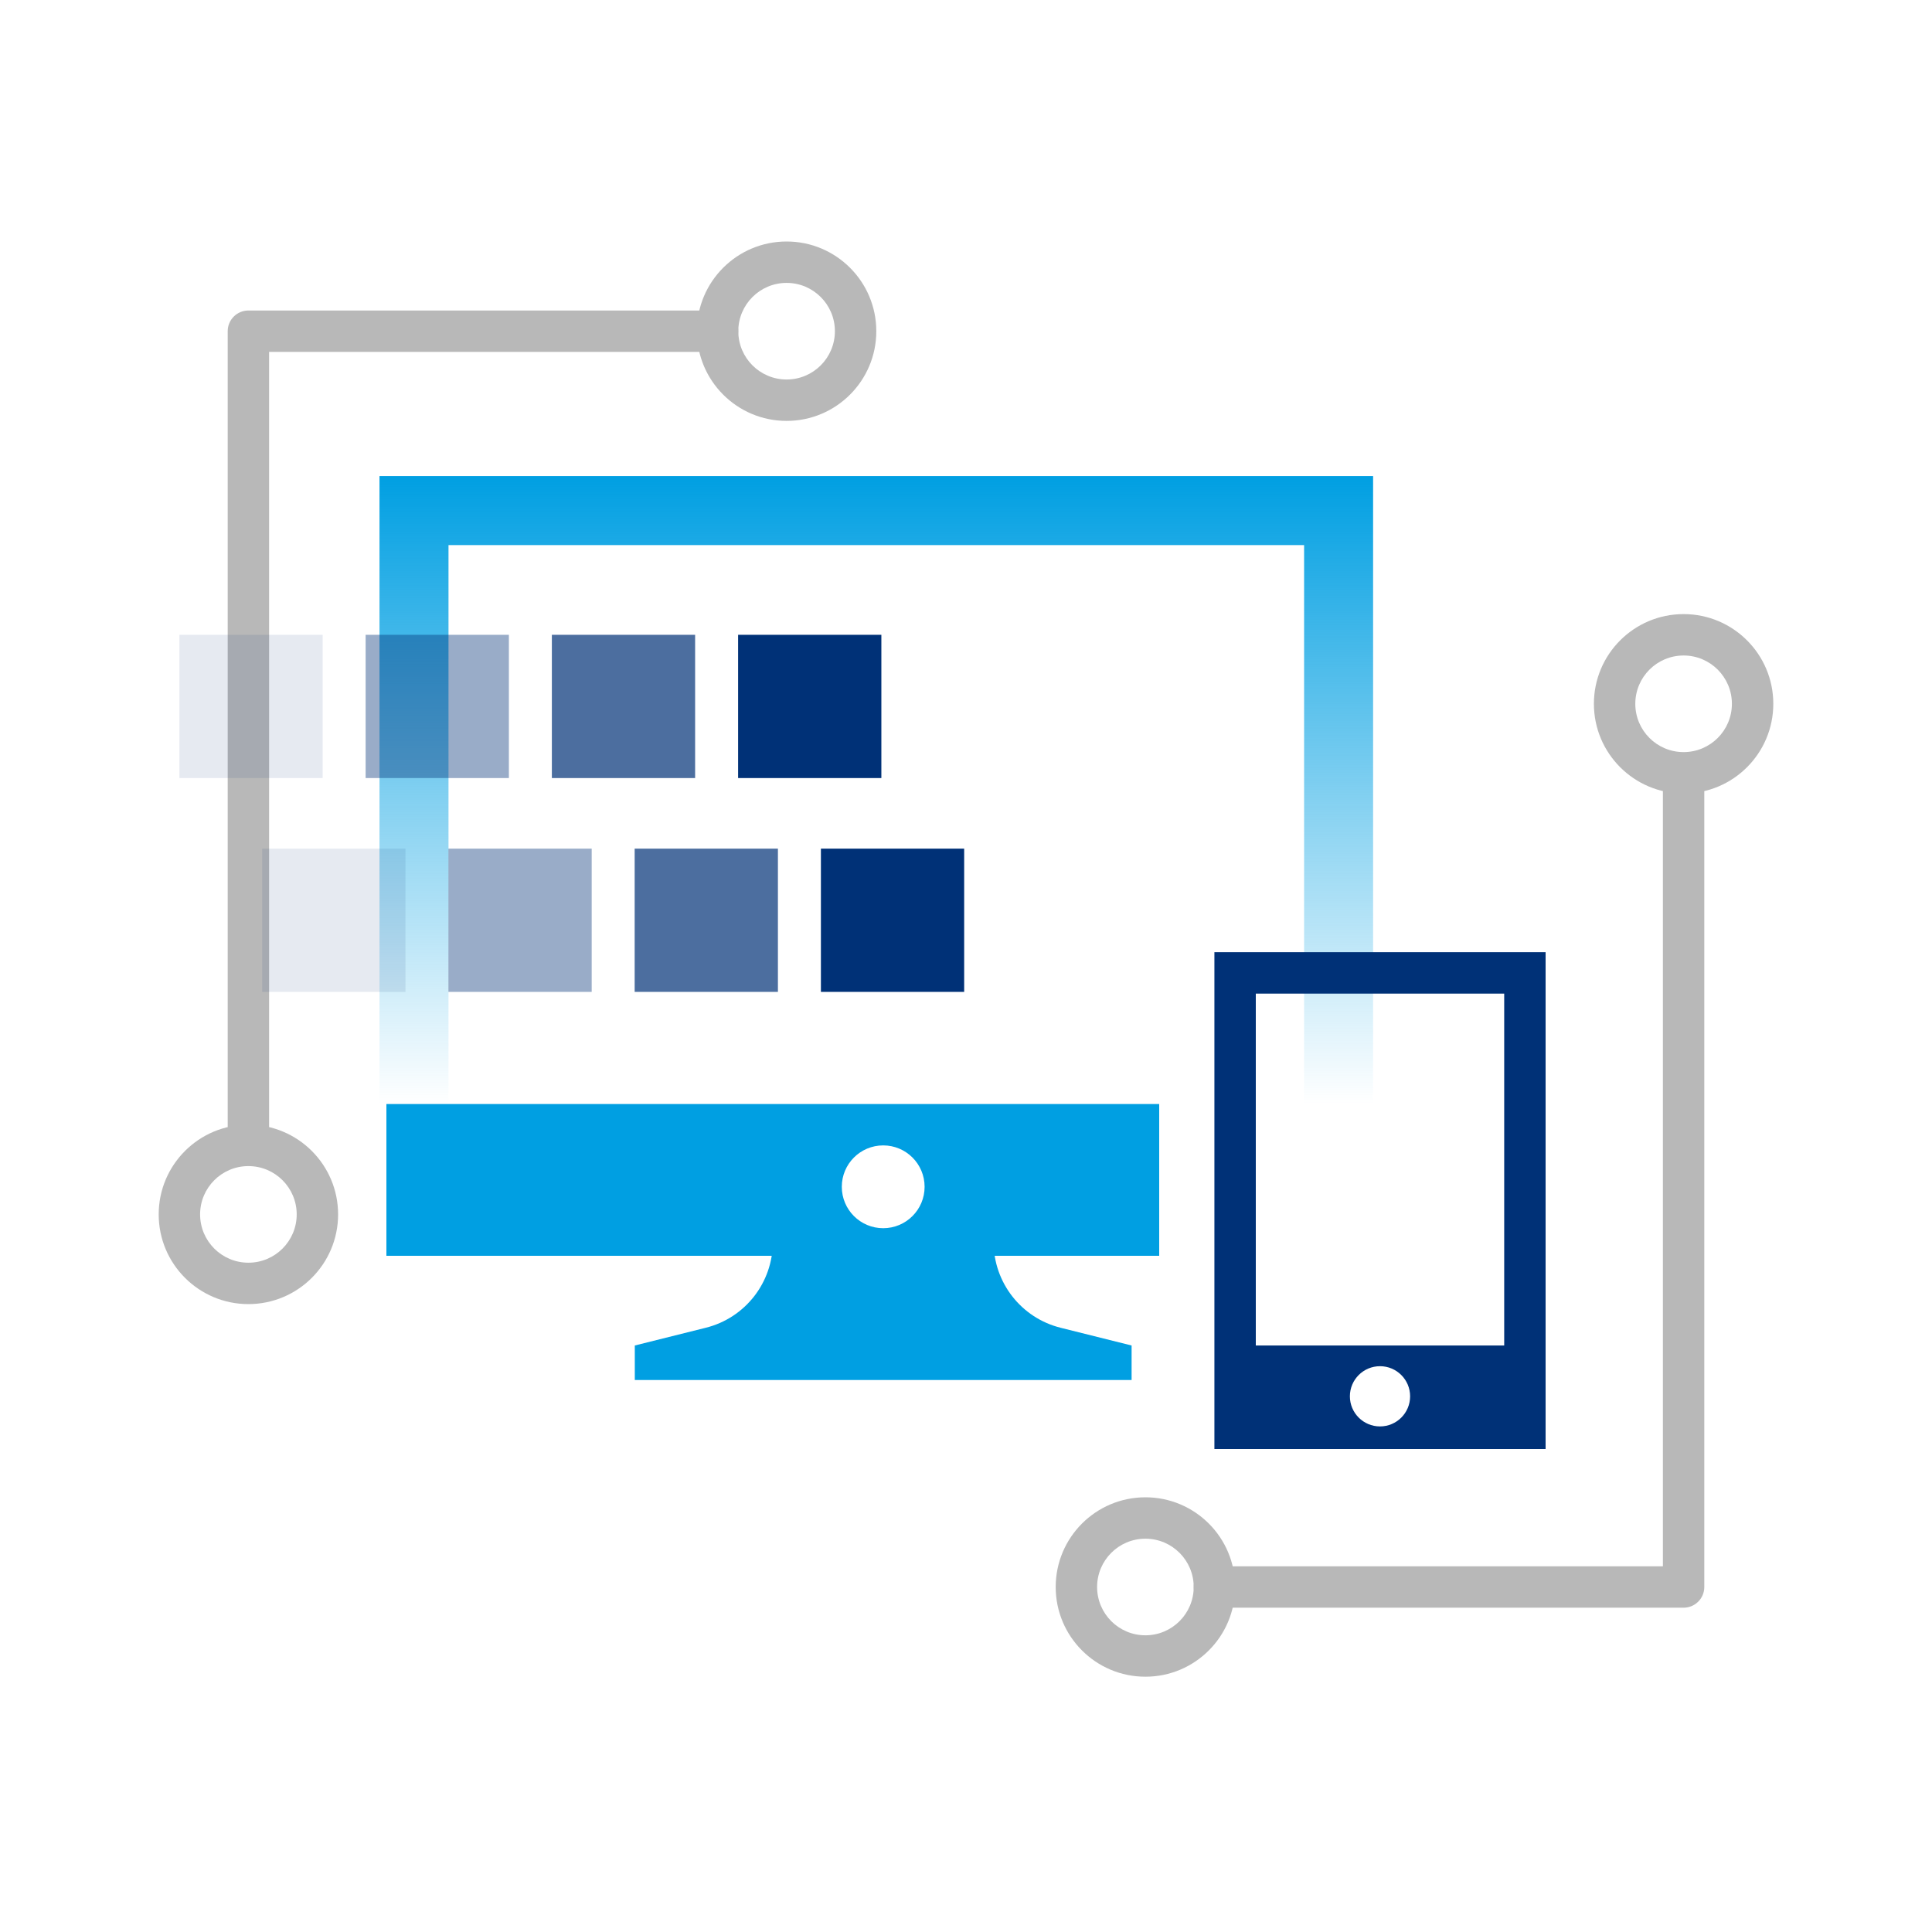 <svg width="140" height="140" viewBox="0 0 140 140" fill="none" xmlns="http://www.w3.org/2000/svg">
<path fill-rule="evenodd" clip-rule="evenodd" d="M27.5 34.5H99.5V80H94.5V39.5H32.5V80H27.5V34.5Z" fill="url(#paint0_linear_583_24409)"/>
<path fill-rule="evenodd" clip-rule="evenodd" d="M84 80H28V91H84V80ZM67 86C67 87.657 65.657 89 64 89C62.343 89 61 87.657 61 86C61 84.343 62.343 83 64 83C65.657 83 67 84.343 67 86Z" fill="#009FE2"/>
<path d="M56 90H72C72 92.939 74 95.5 76.851 96.213L82 97.5V100H46V97.5L51.149 96.213C54 95.5 56 92.939 56 90Z" fill="#009FE2"/>
<path fill-rule="evenodd" clip-rule="evenodd" d="M88 69H112V105H88V69ZM91 72H109V97.5H91V72ZM102.182 101.182C102.182 102.387 101.205 103.364 100 103.364C98.795 103.364 97.818 102.387 97.818 101.182C97.818 99.977 98.795 99 100 99C101.205 99 102.182 99.977 102.182 101.182Z" fill="#003177"/>
<path fill-rule="evenodd" clip-rule="evenodd" d="M123.5 115C123.5 115.828 122.828 116.5 122 116.5H88C87.172 116.5 86.5 115.828 86.5 115C86.5 114.172 87.172 113.5 88 113.5H120.5V56.5C120.5 55.672 121.172 55 122 55C122.828 55 123.5 55.672 123.5 56.5V115Z" fill="#B8B8B8"/>
<path fill-rule="evenodd" clip-rule="evenodd" d="M76.5 115C76.5 111.41 79.41 108.5 83 108.5C86.59 108.5 89.5 111.41 89.5 115C89.5 118.59 86.59 121.5 83 121.5C79.41 121.5 76.5 118.59 76.5 115ZM83 111.5C81.067 111.5 79.5 113.067 79.5 115C79.5 116.933 81.067 118.5 83 118.5C84.933 118.5 86.5 116.933 86.5 115C86.5 113.067 84.933 111.5 83 111.5Z" fill="#B8B8B8"/>
<path fill-rule="evenodd" clip-rule="evenodd" d="M115.5 51C115.5 47.41 118.41 44.5 122 44.5C125.59 44.5 128.5 47.41 128.5 51C128.5 54.59 125.59 57.5 122 57.5C118.41 57.5 115.5 54.59 115.5 51ZM122 47.5C120.067 47.5 118.5 49.067 118.5 51C118.5 52.933 120.067 54.5 122 54.5C123.933 54.5 125.5 52.933 125.5 51C125.5 49.067 123.933 47.5 122 47.5Z" fill="#B8B8B8"/>
<path fill-rule="evenodd" clip-rule="evenodd" d="M16.5 24C16.5 23.172 17.172 22.5 18 22.5H52C52.828 22.5 53.5 23.172 53.5 24C53.5 24.828 52.828 25.5 52 25.5H19.5V82.5C19.5 83.328 18.828 84 18 84C17.172 84 16.5 83.328 16.5 82.5V24Z" fill="#B8B8B8"/>
<path fill-rule="evenodd" clip-rule="evenodd" d="M63.5 24C63.5 27.59 60.59 30.5 57 30.5C53.41 30.5 50.5 27.59 50.5 24C50.5 20.41 53.41 17.5 57 17.5C60.59 17.5 63.5 20.41 63.5 24ZM57 27.5C58.933 27.5 60.5 25.933 60.5 24C60.5 22.067 58.933 20.5 57 20.5C55.067 20.5 53.5 22.067 53.5 24C53.5 25.933 55.067 27.5 57 27.5Z" fill="#B8B8B8"/>
<path fill-rule="evenodd" clip-rule="evenodd" d="M24.5 88C24.5 91.59 21.59 94.5 18 94.5C14.41 94.5 11.5 91.59 11.5 88C11.5 84.41 14.41 81.5 18 81.5C21.59 81.5 24.5 84.41 24.5 88ZM18 91.5C19.933 91.5 21.5 89.933 21.5 88C21.5 86.067 19.933 84.5 18 84.5C16.067 84.5 14.5 86.067 14.5 88C14.5 89.933 16.067 91.5 18 91.5Z" fill="#B8B8B8"/>
<path opacity="0.1" d="M19 71.876V61.495H29.381V71.876H19Z" fill="#003177"/>
<path opacity="0.1" d="M13 56.381V46H23.381V56.381H13Z" fill="#003177"/>
<path opacity="0.4" d="M32.495 71.876V61.495H42.876V71.876H32.495Z" fill="#003177"/>
<path opacity="0.4" d="M26.495 56.381V46H36.876V56.381H26.495Z" fill="#003177"/>
<path opacity="0.7" d="M45.99 71.876V61.495H56.371V71.876H45.99Z" fill="#003177"/>
<path opacity="0.7" d="M39.99 56.381V46H50.371V56.381H39.99Z" fill="#003177"/>
<path d="M59.486 71.876V61.495H69.867V71.876H59.486Z" fill="#003177"/>
<path d="M53.486 56.381V46H63.867V56.381H53.486Z" fill="#003177"/>
<defs>
<linearGradient id="paint0_linear_583_24409" x1="63.5" y1="34.5" x2="63.5" y2="80" gradientUnits="userSpaceOnUse">
<stop stop-color="#009FE2"/>
<stop offset="1" stop-color="#009FE2" stop-opacity="0"/>
</linearGradient>
</defs>
</svg>